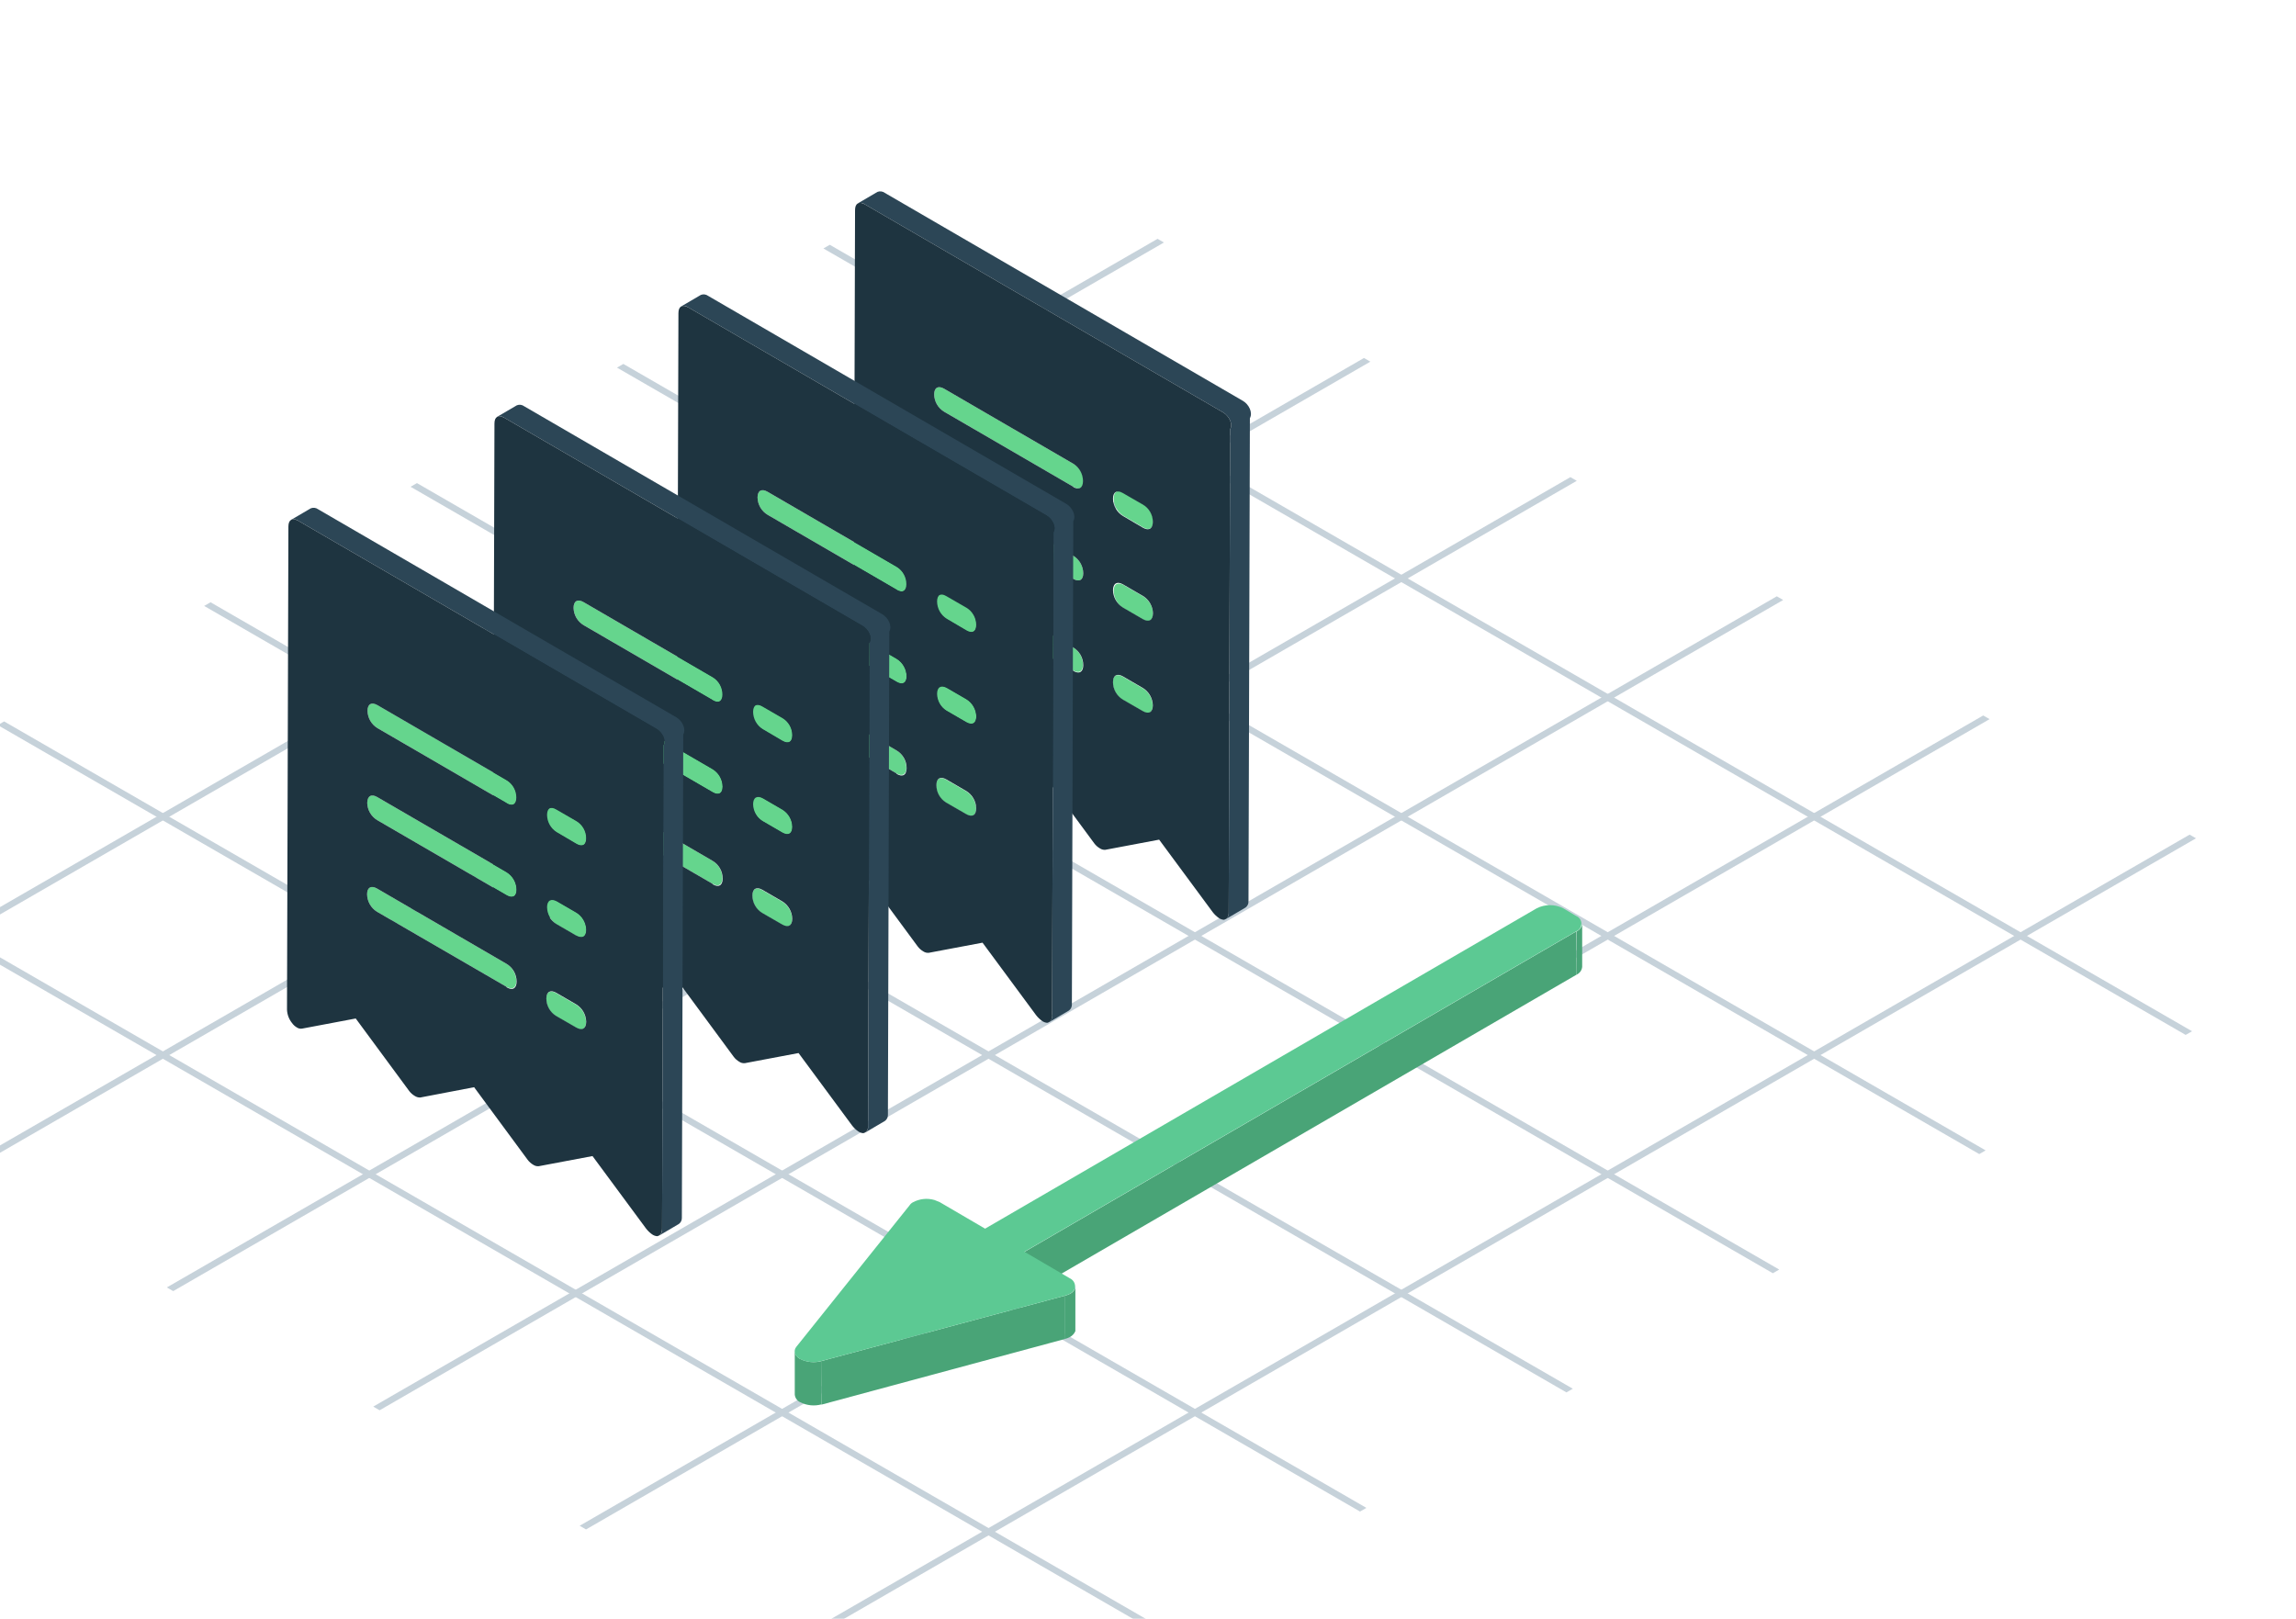 <svg width="312" height="220" viewBox="0 0 312 220" fill="none" xmlns="http://www.w3.org/2000/svg">
<g clip-path="url(#clip0_379_23312)">
<g opacity="0.32">
<line y1="-0.5" x2="220.239" y2="-0.5" transform="matrix(0.866 -0.5 0.866 0.5 -32.561 143.075)" stroke="#4D708B"/>
<line y1="-0.5" x2="213.761" y2="-0.5" transform="matrix(0.866 0.5 -0.866 0.5 111.891 33.765)" stroke="#4D708B"/>
<line y1="-0.5" x2="220.239" y2="-0.5" transform="matrix(0.866 -0.5 0.866 0.5 -4.512 159.269)" stroke="#4D708B"/>
<line y1="-0.5" x2="213.761" y2="-0.5" transform="matrix(0.866 0.5 -0.866 0.5 83.842 49.959)" stroke="#4D708B"/>
<line y1="-0.5" x2="220.239" y2="-0.5" transform="matrix(0.866 -0.5 0.866 0.5 23.537 175.463)" stroke="#4D708B"/>
<line y1="-0.5" x2="213.761" y2="-0.5" transform="matrix(0.866 0.5 -0.866 0.5 55.793 66.153)" stroke="#4D708B"/>
<line y1="-0.5" x2="220.239" y2="-0.5" transform="matrix(0.866 -0.5 0.866 0.5 51.586 191.657)" stroke="#4D708B"/>
<line y1="-0.5" x2="213.761" y2="-0.5" transform="matrix(0.866 0.5 -0.866 0.5 27.744 82.347)" stroke="#4D708B"/>
<line y1="-0.5" x2="220.239" y2="-0.5" transform="matrix(0.866 -0.5 0.866 0.5 79.635 207.851)" stroke="#4D708B"/>
<line y1="-0.5" x2="213.761" y2="-0.5" transform="matrix(0.866 0.5 -0.866 0.5 -0.305 98.541)" stroke="#4D708B"/>
<line y1="-0.5" x2="220.239" y2="-0.5" transform="matrix(0.866 -0.5 0.866 0.5 107.684 224.045)" stroke="#4D708B"/>
<line y1="-0.5" x2="213.761" y2="-0.5" transform="matrix(0.866 0.5 -0.866 0.5 -28.354 114.735)" stroke="#4D708B"/>
</g>
<path d="M145.811 87.973C146.215 88.216 146.551 88.558 146.788 88.968C147.024 89.377 147.154 89.839 147.165 90.313C147.165 91.252 146.612 91.578 145.811 91.099L128.218 80.898C127.814 80.648 127.479 80.298 127.246 79.882C127.012 79.466 126.888 78.998 126.884 78.52C126.884 77.6 127.437 77.293 128.237 77.753L145.811 87.973Z" fill="#65D58D"/>
<path d="M145.85 75.529C146.256 75.778 146.594 76.127 146.83 76.542C147.067 76.958 147.195 77.427 147.203 77.906C147.203 78.827 146.65 79.134 145.85 78.673L128.256 68.453C127.852 68.21 127.516 67.868 127.28 67.459C127.043 67.05 126.913 66.587 126.903 66.114C126.903 65.174 127.456 64.848 128.275 65.328L145.85 75.529Z" fill="#65D58D"/>
<path d="M155.285 93.534C155.689 93.781 156.025 94.127 156.261 94.539C156.498 94.951 156.627 95.417 156.638 95.892C156.638 96.832 156.085 97.139 155.285 96.679L152.559 95.106C152.155 94.861 151.82 94.515 151.587 94.102C151.353 93.689 151.228 93.223 151.225 92.748C151.225 91.808 151.778 91.501 152.578 91.962L155.285 93.534Z" fill="#65D58D"/>
<path d="M155.323 81.032C155.727 81.279 156.063 81.625 156.299 82.037C156.536 82.449 156.665 82.915 156.676 83.391C156.676 84.33 156.123 84.637 155.304 84.177L152.597 82.604C152.219 82.351 151.907 82.01 151.688 81.609C151.469 81.208 151.349 80.76 151.339 80.303C151.339 79.364 151.892 79.057 152.712 79.517L155.323 81.032Z" fill="#65D58D"/>
<path d="M155.361 68.549C155.766 68.789 156.102 69.131 156.336 69.541C156.57 69.951 156.694 70.415 156.695 70.888C156.695 71.828 156.142 72.135 155.342 71.675L152.635 70.083C152.242 69.833 151.917 69.488 151.691 69.079C151.465 68.671 151.344 68.212 151.339 67.744C151.339 66.804 151.892 66.497 152.692 66.977L155.361 68.549Z" fill="#65D58D"/>
<path d="M145.888 63.046C146.293 63.288 146.63 63.629 146.867 64.039C147.103 64.448 147.232 64.912 147.241 65.385C147.241 66.325 146.688 66.632 145.888 66.171L128.294 55.951C127.891 55.708 127.555 55.366 127.318 54.957C127.081 54.548 126.952 54.085 126.941 53.612C126.941 52.672 127.494 52.365 128.294 52.826L145.888 63.046Z" fill="#65D58D"/>
<path d="M168.894 54.475L120.232 26.211C120.091 26.106 119.927 26.038 119.753 26.015C119.58 25.991 119.403 26.012 119.24 26.077L116.553 27.649C116.716 27.585 116.892 27.563 117.066 27.587C117.239 27.61 117.404 27.678 117.544 27.783L166.207 56.047C167.026 56.526 167.579 57.639 167.16 58.329L166.969 123.984C166.994 124.157 166.971 124.335 166.904 124.496C166.837 124.658 166.728 124.799 166.588 124.904L169.257 123.332C169.388 123.236 169.494 123.109 169.563 122.961C169.633 122.814 169.665 122.651 169.657 122.488L169.847 56.833C170.267 56.066 169.714 54.954 168.894 54.475Z" fill="#2C4656"/>
<path d="M166.207 56.047C167.026 56.526 167.579 57.639 167.16 58.329L166.969 123.984C166.969 124.617 166.702 124.923 166.302 125C166.055 124.981 165.818 124.895 165.616 124.751C165.305 124.531 165.029 124.266 164.796 123.965L157.515 114.109L150.196 115.489C149.94 115.509 149.684 115.441 149.471 115.298C149.175 115.128 148.915 114.899 148.709 114.626L141.427 104.751L134.108 106.151C133.845 106.16 133.585 106.086 133.365 105.94C133.078 105.772 132.826 105.55 132.621 105.288L125.34 95.413L118.02 96.794C117.787 96.822 117.551 96.768 117.353 96.64C117.081 96.483 116.846 96.267 116.667 96.008C116.258 95.494 116.025 94.862 116 94.205L116.191 28.55C116.191 27.63 116.724 27.323 117.544 27.783L166.207 56.047ZM145.85 78.673C146.65 79.134 147.203 78.827 147.203 77.906C147.195 77.427 147.067 76.958 146.83 76.542C146.594 76.127 146.256 75.778 145.85 75.529L128.275 65.328C127.456 64.848 126.922 65.174 126.903 66.114C126.914 66.587 127.043 67.05 127.28 67.459C127.517 67.868 127.852 68.21 128.256 68.453L145.85 78.673ZM145.85 91.175C146.65 91.655 147.203 91.329 147.203 90.389C147.201 89.899 147.072 89.418 146.828 88.994C146.584 88.57 146.233 88.218 145.812 87.973L128.237 77.753C127.437 77.293 126.884 77.6 126.884 78.52C126.888 78.998 127.012 79.466 127.246 79.882C127.479 80.298 127.814 80.648 128.218 80.898L145.812 91.099L145.85 91.175ZM145.812 66.171C146.612 66.632 147.165 66.325 147.165 65.385C147.164 64.919 147.047 64.46 146.824 64.051C146.6 63.642 146.279 63.297 145.888 63.046L128.294 52.826C127.494 52.365 126.941 52.672 126.941 53.612C126.952 54.085 127.081 54.548 127.318 54.957C127.555 55.366 127.891 55.708 128.294 55.951L145.888 66.171H145.812ZM155.304 84.138C156.124 84.599 156.657 84.292 156.676 83.352C156.665 82.876 156.536 82.411 156.299 81.999C156.063 81.587 155.727 81.241 155.323 80.994L152.616 79.421C151.797 78.961 151.263 79.268 151.244 80.207C151.255 80.683 151.384 81.148 151.621 81.561C151.857 81.973 152.193 82.319 152.597 82.566L155.304 84.138ZM155.304 96.64C156.104 97.1 156.657 96.794 156.657 95.854C156.646 95.378 156.517 94.913 156.28 94.501C156.044 94.089 155.708 93.743 155.304 93.496L152.597 91.923C151.797 91.463 151.244 91.77 151.244 92.71C151.247 93.184 151.372 93.651 151.606 94.064C151.839 94.477 152.174 94.822 152.578 95.068L155.304 96.64ZM155.304 71.713C156.104 72.173 156.657 71.866 156.657 70.927C156.656 70.454 156.532 69.989 156.298 69.579C156.064 69.169 155.728 68.827 155.323 68.587L152.597 67.015C151.797 66.536 151.244 66.843 151.244 67.782C151.255 68.255 151.384 68.718 151.621 69.127C151.858 69.536 152.193 69.878 152.597 70.121L155.304 71.713Z" fill="#1E3440"/>
<path d="M121.811 101.973C122.215 102.216 122.551 102.558 122.788 102.967C123.024 103.377 123.154 103.839 123.165 104.313C123.165 105.252 122.612 105.578 121.811 105.099L104.218 94.898C103.814 94.648 103.479 94.298 103.246 93.882C103.012 93.466 102.888 92.998 102.884 92.52C102.884 91.6 103.437 91.293 104.237 91.753L121.811 101.973Z" fill="#65D58D"/>
<path d="M121.85 89.529C122.256 89.778 122.594 90.127 122.83 90.542C123.067 90.958 123.195 91.427 123.203 91.906C123.203 92.827 122.65 93.134 121.85 92.673L104.256 82.453C103.852 82.21 103.516 81.868 103.28 81.459C103.043 81.05 102.913 80.587 102.903 80.114C102.903 79.174 103.456 78.848 104.275 79.328L121.85 89.529Z" fill="#65D58D"/>
<path d="M131.285 107.534C131.689 107.781 132.025 108.127 132.261 108.539C132.498 108.951 132.627 109.417 132.638 109.893C132.638 110.832 132.085 111.139 131.285 110.679L128.559 109.106C128.155 108.861 127.82 108.515 127.587 108.102C127.353 107.689 127.228 107.223 127.225 106.748C127.225 105.808 127.778 105.501 128.578 105.962L131.285 107.534Z" fill="#65D58D"/>
<path d="M131.323 95.032C131.727 95.279 132.063 95.625 132.299 96.037C132.536 96.449 132.665 96.915 132.676 97.391C132.676 98.33 132.123 98.637 131.304 98.177L128.597 96.604C128.219 96.351 127.907 96.01 127.688 95.609C127.469 95.208 127.349 94.76 127.339 94.303C127.339 93.364 127.892 93.057 128.712 93.517L131.323 95.032Z" fill="#65D58D"/>
<path d="M131.361 82.549C131.766 82.789 132.102 83.131 132.336 83.541C132.57 83.951 132.694 84.415 132.695 84.888C132.695 85.828 132.142 86.135 131.342 85.675L128.635 84.083C128.242 83.833 127.917 83.488 127.691 83.079C127.465 82.671 127.344 82.212 127.339 81.744C127.339 80.804 127.892 80.497 128.692 80.977L131.361 82.549Z" fill="#65D58D"/>
<path d="M121.888 77.046C122.293 77.288 122.63 77.629 122.867 78.039C123.103 78.448 123.232 78.912 123.241 79.385C123.241 80.325 122.688 80.632 121.888 80.171L104.294 69.951C103.891 69.708 103.555 69.366 103.318 68.957C103.081 68.548 102.952 68.085 102.941 67.612C102.941 66.672 103.494 66.365 104.294 66.826L121.888 77.046Z" fill="#65D58D"/>
<path d="M144.894 68.475L96.231 40.211C96.091 40.106 95.927 40.038 95.753 40.015C95.58 39.991 95.403 40.013 95.24 40.077L92.553 41.649C92.716 41.585 92.892 41.563 93.066 41.587C93.239 41.61 93.404 41.678 93.544 41.783L142.207 70.047C143.026 70.526 143.579 71.639 143.16 72.329L142.969 137.984C142.994 138.157 142.971 138.335 142.904 138.496C142.837 138.658 142.728 138.799 142.588 138.904L145.257 137.332C145.388 137.236 145.494 137.109 145.563 136.961C145.633 136.814 145.665 136.651 145.657 136.488L145.847 70.833C146.267 70.066 145.714 68.954 144.894 68.475Z" fill="#2C4656"/>
<path d="M142.207 70.047C143.026 70.526 143.579 71.639 143.16 72.329L142.969 137.984C142.969 138.617 142.702 138.923 142.302 139C142.055 138.981 141.818 138.895 141.616 138.751C141.305 138.531 141.029 138.266 140.796 137.965L133.515 128.109L126.196 129.489C125.94 129.509 125.684 129.441 125.471 129.298C125.175 129.128 124.915 128.899 124.709 128.626L117.427 118.751L110.108 120.151C109.845 120.16 109.585 120.086 109.365 119.94C109.078 119.772 108.826 119.55 108.621 119.288L101.34 109.413L94.02 110.794C93.787 110.822 93.551 110.768 93.353 110.64C93.081 110.483 92.846 110.267 92.667 110.008C92.258 109.494 92.025 108.862 92 108.205L92.191 42.55C92.191 41.63 92.724 41.323 93.544 41.783L142.207 70.047ZM121.85 92.673C122.65 93.134 123.203 92.827 123.203 91.906C123.195 91.427 123.067 90.958 122.83 90.542C122.594 90.127 122.256 89.778 121.85 89.529L104.275 79.328C103.456 78.848 102.922 79.174 102.903 80.114C102.914 80.587 103.043 81.05 103.28 81.459C103.517 81.868 103.852 82.21 104.256 82.453L121.85 92.673ZM121.85 105.175C122.65 105.655 123.203 105.329 123.203 104.389C123.201 103.899 123.072 103.418 122.828 102.994C122.584 102.57 122.233 102.218 121.812 101.973L104.237 91.753C103.437 91.293 102.884 91.6 102.884 92.52C102.888 92.998 103.012 93.466 103.246 93.882C103.479 94.298 103.814 94.648 104.218 94.898L121.812 105.099L121.85 105.175ZM121.812 80.171C122.612 80.632 123.165 80.325 123.165 79.385C123.164 78.919 123.047 78.46 122.824 78.051C122.6 77.642 122.279 77.297 121.888 77.046L104.294 66.826C103.494 66.365 102.941 66.672 102.941 67.612C102.952 68.085 103.081 68.548 103.318 68.957C103.555 69.366 103.891 69.708 104.294 69.951L121.888 80.171H121.812ZM131.304 98.138C132.124 98.599 132.657 98.292 132.676 97.352C132.665 96.876 132.536 96.411 132.299 95.999C132.063 95.587 131.727 95.241 131.323 94.994L128.616 93.421C127.797 92.961 127.263 93.268 127.244 94.207C127.255 94.683 127.384 95.148 127.621 95.561C127.857 95.973 128.193 96.319 128.597 96.566L131.304 98.138ZM131.304 110.64C132.104 111.101 132.657 110.794 132.657 109.854C132.646 109.378 132.517 108.913 132.28 108.501C132.044 108.089 131.708 107.743 131.304 107.496L128.597 105.923C127.797 105.463 127.244 105.77 127.244 106.709C127.247 107.185 127.372 107.651 127.606 108.064C127.839 108.476 128.174 108.822 128.578 109.068L131.304 110.64ZM131.304 85.713C132.104 86.173 132.657 85.866 132.657 84.927C132.656 84.454 132.532 83.989 132.298 83.579C132.064 83.169 131.728 82.827 131.323 82.587L128.597 81.015C127.797 80.536 127.244 80.843 127.244 81.782C127.255 82.255 127.384 82.718 127.621 83.127C127.858 83.536 128.193 83.878 128.597 84.121L131.304 85.713Z" fill="#1E3440"/>
<path d="M96.811 116.973C97.215 117.216 97.551 117.558 97.788 117.967C98.025 118.377 98.154 118.839 98.165 119.313C98.165 120.252 97.612 120.578 96.811 120.099L79.218 109.898C78.814 109.648 78.479 109.298 78.246 108.882C78.012 108.466 77.888 107.998 77.884 107.52C77.884 106.6 78.437 106.293 79.237 106.753L96.811 116.973Z" fill="#65D58D"/>
<path d="M96.85 104.529C97.256 104.778 97.594 105.127 97.83 105.542C98.067 105.958 98.195 106.427 98.203 106.906C98.203 107.827 97.65 108.134 96.85 107.673L79.256 97.453C78.852 97.21 78.516 96.868 78.28 96.459C78.043 96.05 77.913 95.587 77.903 95.114C77.903 94.174 78.456 93.848 79.275 94.328L96.85 104.529Z" fill="#65D58D"/>
<path d="M106.285 122.534C106.689 122.781 107.025 123.127 107.261 123.539C107.498 123.951 107.627 124.417 107.638 124.893C107.638 125.832 107.085 126.139 106.285 125.679L103.559 124.106C103.155 123.861 102.82 123.515 102.587 123.102C102.353 122.689 102.228 122.223 102.225 121.748C102.225 120.808 102.778 120.501 103.578 120.962L106.285 122.534Z" fill="#65D58D"/>
<path d="M106.323 110.032C106.727 110.279 107.063 110.625 107.299 111.037C107.536 111.449 107.665 111.915 107.676 112.39C107.676 113.33 107.123 113.637 106.304 113.177L103.597 111.604C103.219 111.351 102.907 111.01 102.688 110.609C102.469 110.208 102.349 109.76 102.339 109.303C102.339 108.364 102.892 108.057 103.712 108.517L106.323 110.032Z" fill="#65D58D"/>
<path d="M106.361 97.549C106.766 97.789 107.102 98.131 107.336 98.541C107.57 98.951 107.694 99.415 107.695 99.888C107.695 100.828 107.142 101.135 106.342 100.675L103.635 99.083C103.242 98.833 102.917 98.488 102.691 98.079C102.465 97.671 102.344 97.212 102.339 96.744C102.339 95.804 102.892 95.497 103.692 95.977L106.361 97.549Z" fill="#65D58D"/>
<path d="M96.888 92.046C97.293 92.288 97.63 92.629 97.867 93.039C98.103 93.448 98.232 93.912 98.241 94.385C98.241 95.325 97.688 95.632 96.888 95.171L79.294 84.951C78.891 84.708 78.555 84.366 78.318 83.957C78.081 83.548 77.952 83.085 77.941 82.612C77.941 81.672 78.494 81.365 79.294 81.826L96.888 92.046Z" fill="#65D58D"/>
<path d="M119.894 83.475L71.231 55.211C71.091 55.106 70.927 55.038 70.753 55.015C70.58 54.991 70.403 55.013 70.24 55.077L67.553 56.649C67.716 56.585 67.892 56.563 68.066 56.587C68.239 56.61 68.404 56.678 68.544 56.783L117.207 85.047C118.026 85.526 118.579 86.639 118.16 87.329L117.969 152.984C117.994 153.157 117.971 153.335 117.904 153.496C117.837 153.658 117.728 153.799 117.588 153.904L120.257 152.332C120.388 152.236 120.494 152.109 120.563 151.961C120.633 151.814 120.665 151.651 120.657 151.488L120.847 85.833C121.267 85.066 120.714 83.954 119.894 83.475Z" fill="#2C4656"/>
<path d="M117.207 85.047C118.026 85.526 118.579 86.639 118.16 87.329L117.969 152.984C117.969 153.617 117.702 153.923 117.302 154C117.055 153.981 116.818 153.895 116.616 153.751C116.305 153.531 116.029 153.266 115.796 152.965L108.515 143.109L101.196 144.489C100.94 144.509 100.684 144.441 100.471 144.298C100.175 144.128 99.915 143.899 99.709 143.626L92.427 133.751L85.108 135.151C84.844 135.16 84.585 135.086 84.365 134.94C84.079 134.772 83.826 134.55 83.621 134.288L76.34 124.413L69.02 125.794C68.787 125.822 68.551 125.768 68.353 125.64C68.081 125.483 67.846 125.267 67.667 125.008C67.258 124.494 67.025 123.862 67 123.205L67.191 57.55C67.191 56.63 67.724 56.323 68.544 56.783L117.207 85.047ZM96.85 107.673C97.65 108.134 98.203 107.827 98.203 106.906C98.195 106.427 98.067 105.958 97.83 105.542C97.594 105.127 97.256 104.778 96.85 104.529L79.275 94.328C78.456 93.848 77.922 94.174 77.903 95.114C77.913 95.587 78.043 96.05 78.28 96.459C78.517 96.868 78.853 97.21 79.256 97.453L96.85 107.673ZM96.85 120.175C97.65 120.655 98.203 120.329 98.203 119.389C98.201 118.899 98.072 118.418 97.828 117.994C97.584 117.57 97.233 117.218 96.811 116.973L79.237 106.753C78.437 106.293 77.884 106.6 77.884 107.52C77.888 107.998 78.012 108.466 78.246 108.882C78.479 109.298 78.814 109.648 79.218 109.898L96.811 120.099L96.85 120.175ZM96.811 95.171C97.612 95.632 98.165 95.325 98.165 94.385C98.164 93.919 98.047 93.46 97.824 93.051C97.6 92.642 97.279 92.297 96.888 92.046L79.294 81.826C78.494 81.365 77.941 81.672 77.941 82.612C77.952 83.085 78.081 83.548 78.318 83.957C78.555 84.366 78.891 84.708 79.294 84.951L96.888 95.171H96.811ZM106.304 113.138C107.124 113.598 107.657 113.292 107.676 112.352C107.665 111.876 107.536 111.411 107.299 110.999C107.063 110.587 106.727 110.241 106.323 109.994L103.616 108.421C102.797 107.961 102.263 108.268 102.244 109.207C102.255 109.683 102.384 110.149 102.621 110.561C102.857 110.973 103.193 111.318 103.597 111.566L106.304 113.138ZM106.304 125.64C107.104 126.101 107.657 125.794 107.657 124.854C107.646 124.378 107.517 123.913 107.28 123.501C107.044 123.089 106.708 122.743 106.304 122.496L103.597 120.923C102.797 120.463 102.244 120.77 102.244 121.709C102.247 122.185 102.372 122.651 102.606 123.064C102.839 123.476 103.174 123.822 103.578 124.068L106.304 125.64ZM106.304 100.713C107.104 101.173 107.657 100.866 107.657 99.927C107.656 99.454 107.532 98.989 107.298 98.579C107.064 98.169 106.728 97.827 106.323 97.587L103.597 96.015C102.797 95.536 102.244 95.843 102.244 96.782C102.255 97.255 102.384 97.718 102.621 98.127C102.858 98.536 103.193 98.878 103.597 99.121L106.304 100.713Z" fill="#1E3440"/>
<path d="M68.811 130.973C69.215 131.216 69.551 131.558 69.788 131.967C70.025 132.377 70.154 132.839 70.165 133.313C70.165 134.252 69.612 134.578 68.811 134.099L51.218 123.898C50.814 123.648 50.479 123.298 50.246 122.882C50.012 122.466 49.888 121.998 49.884 121.52C49.884 120.6 50.437 120.293 51.237 120.753L68.811 130.973Z" fill="#65D58D"/>
<path d="M68.85 118.529C69.256 118.778 69.594 119.127 69.83 119.542C70.067 119.958 70.195 120.427 70.203 120.906C70.203 121.827 69.65 122.134 68.85 121.673L51.256 111.453C50.852 111.21 50.517 110.868 50.28 110.459C50.043 110.05 49.913 109.587 49.903 109.114C49.903 108.174 50.456 107.848 51.275 108.328L68.85 118.529Z" fill="#65D58D"/>
<path d="M78.285 136.534C78.689 136.781 79.025 137.127 79.261 137.539C79.498 137.951 79.627 138.417 79.638 138.893C79.638 139.832 79.085 140.139 78.285 139.679L75.559 138.106C75.155 137.861 74.82 137.515 74.587 137.102C74.353 136.689 74.228 136.223 74.225 135.748C74.225 134.808 74.778 134.501 75.578 134.962L78.285 136.534Z" fill="#65D58D"/>
<path d="M78.323 124.032C78.727 124.279 79.063 124.625 79.299 125.037C79.536 125.449 79.665 125.915 79.676 126.39C79.676 127.33 79.123 127.637 78.304 127.177L75.597 125.604C75.219 125.351 74.907 125.01 74.688 124.609C74.469 124.208 74.349 123.76 74.339 123.303C74.339 122.364 74.892 122.057 75.712 122.517L78.323 124.032Z" fill="#65D58D"/>
<path d="M78.361 111.549C78.766 111.789 79.102 112.131 79.336 112.541C79.57 112.951 79.694 113.416 79.695 113.888C79.695 114.828 79.142 115.135 78.342 114.675L75.635 113.083C75.242 112.833 74.918 112.488 74.691 112.079C74.465 111.671 74.344 111.212 74.339 110.744C74.339 109.804 74.892 109.497 75.692 109.977L78.361 111.549Z" fill="#65D58D"/>
<path d="M68.888 106.046C69.293 106.288 69.63 106.629 69.867 107.039C70.103 107.448 70.232 107.912 70.241 108.385C70.241 109.325 69.688 109.632 68.888 109.171L51.294 98.951C50.891 98.708 50.555 98.366 50.318 97.957C50.081 97.548 49.952 97.085 49.941 96.612C49.941 95.672 50.494 95.365 51.294 95.826L68.888 106.046Z" fill="#65D58D"/>
<path d="M91.894 97.475L43.231 69.211C43.091 69.106 42.927 69.038 42.753 69.015C42.58 68.991 42.403 69.013 42.24 69.077L39.553 70.649C39.716 70.585 39.892 70.563 40.066 70.587C40.239 70.61 40.404 70.678 40.544 70.783L89.207 99.047C90.026 99.526 90.579 100.639 90.16 101.329L89.969 166.984C89.994 167.157 89.971 167.335 89.904 167.496C89.837 167.658 89.728 167.799 89.588 167.904L92.257 166.332C92.388 166.236 92.493 166.109 92.563 165.961C92.633 165.814 92.665 165.651 92.657 165.488L92.847 99.833C93.267 99.066 92.714 97.954 91.894 97.475Z" fill="#2C4656"/>
<path d="M89.207 99.047C90.026 99.526 90.579 100.639 90.16 101.329L89.969 166.984C89.969 167.617 89.702 167.923 89.302 168C89.055 167.981 88.818 167.895 88.616 167.751C88.305 167.531 88.029 167.266 87.796 166.965L80.515 157.109L73.196 158.489C72.94 158.509 72.684 158.441 72.471 158.298C72.175 158.128 71.915 157.899 71.709 157.626L64.427 147.751L57.108 149.151C56.844 149.16 56.585 149.086 56.365 148.94C56.078 148.772 55.826 148.55 55.621 148.288L48.34 138.413L41.02 139.794C40.787 139.822 40.551 139.768 40.353 139.64C40.081 139.483 39.846 139.267 39.667 139.008C39.258 138.494 39.025 137.862 39 137.205L39.191 71.55C39.191 70.63 39.724 70.323 40.544 70.783L89.207 99.047ZM68.85 121.673C69.65 122.134 70.203 121.827 70.203 120.906C70.195 120.427 70.067 119.958 69.83 119.542C69.594 119.127 69.256 118.778 68.85 118.529L51.275 108.328C50.456 107.848 49.922 108.174 49.903 109.114C49.913 109.587 50.043 110.05 50.28 110.459C50.517 110.868 50.852 111.21 51.256 111.453L68.85 121.673ZM68.85 134.175C69.65 134.655 70.203 134.329 70.203 133.389C70.201 132.899 70.072 132.418 69.828 131.994C69.584 131.57 69.233 131.218 68.811 130.973L51.237 120.753C50.437 120.293 49.884 120.6 49.884 121.52C49.888 121.998 50.012 122.466 50.246 122.882C50.479 123.298 50.814 123.648 51.218 123.898L68.811 134.099L68.85 134.175ZM68.811 109.171C69.612 109.632 70.165 109.325 70.165 108.385C70.164 107.919 70.047 107.46 69.824 107.051C69.6 106.643 69.279 106.297 68.888 106.046L51.294 95.826C50.494 95.365 49.941 95.672 49.941 96.612C49.952 97.085 50.081 97.548 50.318 97.957C50.555 98.366 50.891 98.708 51.294 98.951L68.888 109.171H68.811ZM78.304 127.138C79.124 127.598 79.657 127.292 79.676 126.352C79.665 125.876 79.536 125.411 79.299 124.999C79.063 124.587 78.727 124.241 78.323 123.994L75.616 122.421C74.797 121.961 74.263 122.268 74.244 123.207C74.255 123.683 74.385 124.149 74.621 124.561C74.858 124.973 75.193 125.318 75.597 125.566L78.304 127.138ZM78.304 139.64C79.105 140.101 79.657 139.794 79.657 138.854C79.646 138.378 79.517 137.913 79.28 137.501C79.044 137.089 78.708 136.743 78.304 136.496L75.597 134.923C74.797 134.463 74.244 134.77 74.244 135.709C74.248 136.185 74.372 136.651 74.606 137.064C74.839 137.476 75.174 137.822 75.578 138.068L78.304 139.64ZM78.304 114.713C79.105 115.173 79.657 114.866 79.657 113.927C79.656 113.454 79.532 112.989 79.298 112.579C79.064 112.169 78.728 111.827 78.323 111.587L75.597 110.015C74.797 109.536 74.244 109.843 74.244 110.782C74.254 111.255 74.384 111.718 74.621 112.127C74.858 112.536 75.194 112.878 75.597 113.121L78.304 114.713Z" fill="#1E3440"/>
<g clip-path="url(#clip1_379_23312)">
<path d="M215 131.405V125.525C214.976 125.751 214.894 125.966 214.762 126.149C214.63 126.333 214.452 126.478 214.247 126.571V132.451C214.452 132.358 214.63 132.213 214.762 132.029C214.894 131.846 214.976 131.631 215 131.405Z" fill="#49A477"/>
<path d="M139.243 170.113V175.993L214.247 132.451L214.211 126.571L139.243 170.113Z" fill="#49A477"/>
<path d="M146.094 175.019L146.13 180.899V180.647V174.767L146.094 175.019Z" fill="#857CF8"/>
<path d="M144.659 176.101V181.981C144.92 181.914 145.173 181.817 145.412 181.693C145.732 181.515 145.985 181.236 146.13 180.899V175.019C146.013 175.362 145.769 175.646 145.448 175.813C145.197 175.94 144.933 176.037 144.659 176.101Z" fill="#49A477"/>
<path d="M111.587 184.976L111.623 190.892L144.659 181.981V176.101L111.587 184.976Z" fill="#49A477"/>
<path d="M108 183.641V189.521C108.02 189.747 108.101 189.964 108.234 190.148C108.366 190.332 108.546 190.477 108.753 190.567C109.642 191.014 110.664 191.117 111.623 190.856V184.976C110.663 185.233 109.643 185.131 108.753 184.687C108.546 184.597 108.366 184.452 108.234 184.268C108.101 184.084 108.02 183.867 108 183.641Z" fill="#49A477"/>
<path d="M124.106 163.367C123.901 163.461 123.727 163.611 123.604 163.8L108.215 183.028C107.785 183.569 107.964 184.254 108.717 184.687C109.607 185.131 110.627 185.233 111.587 184.976L144.659 176.101C144.92 176.034 145.173 175.937 145.412 175.813C145.733 175.646 145.977 175.362 146.094 175.019V174.767C146.081 174.543 146.007 174.327 145.881 174.143C145.754 173.958 145.58 173.812 145.377 173.72L139.207 170.113L214.175 126.571C214.386 126.491 214.568 126.348 214.697 126.161C214.825 125.974 214.894 125.752 214.894 125.525C214.894 125.298 214.825 125.076 214.697 124.889C214.568 124.702 214.386 124.559 214.175 124.479L212.417 123.433C211.86 123.153 211.246 123.008 210.624 123.008C210.001 123.008 209.387 123.153 208.83 123.433L133.862 166.975L127.693 163.367L126.975 163.078C126.017 162.8 124.99 162.903 124.106 163.367Z" fill="#5CC993"/>
</g>
</g>
<defs>
<clipPath id="clip0_379_23312">
<rect width="312" height="220" fill="white"/>
</clipPath>
<clipPath id="clip1_379_23312">
<rect width="107" height="68" fill="white" transform="translate(108 123)"/>
</clipPath>
</defs>
</svg>
